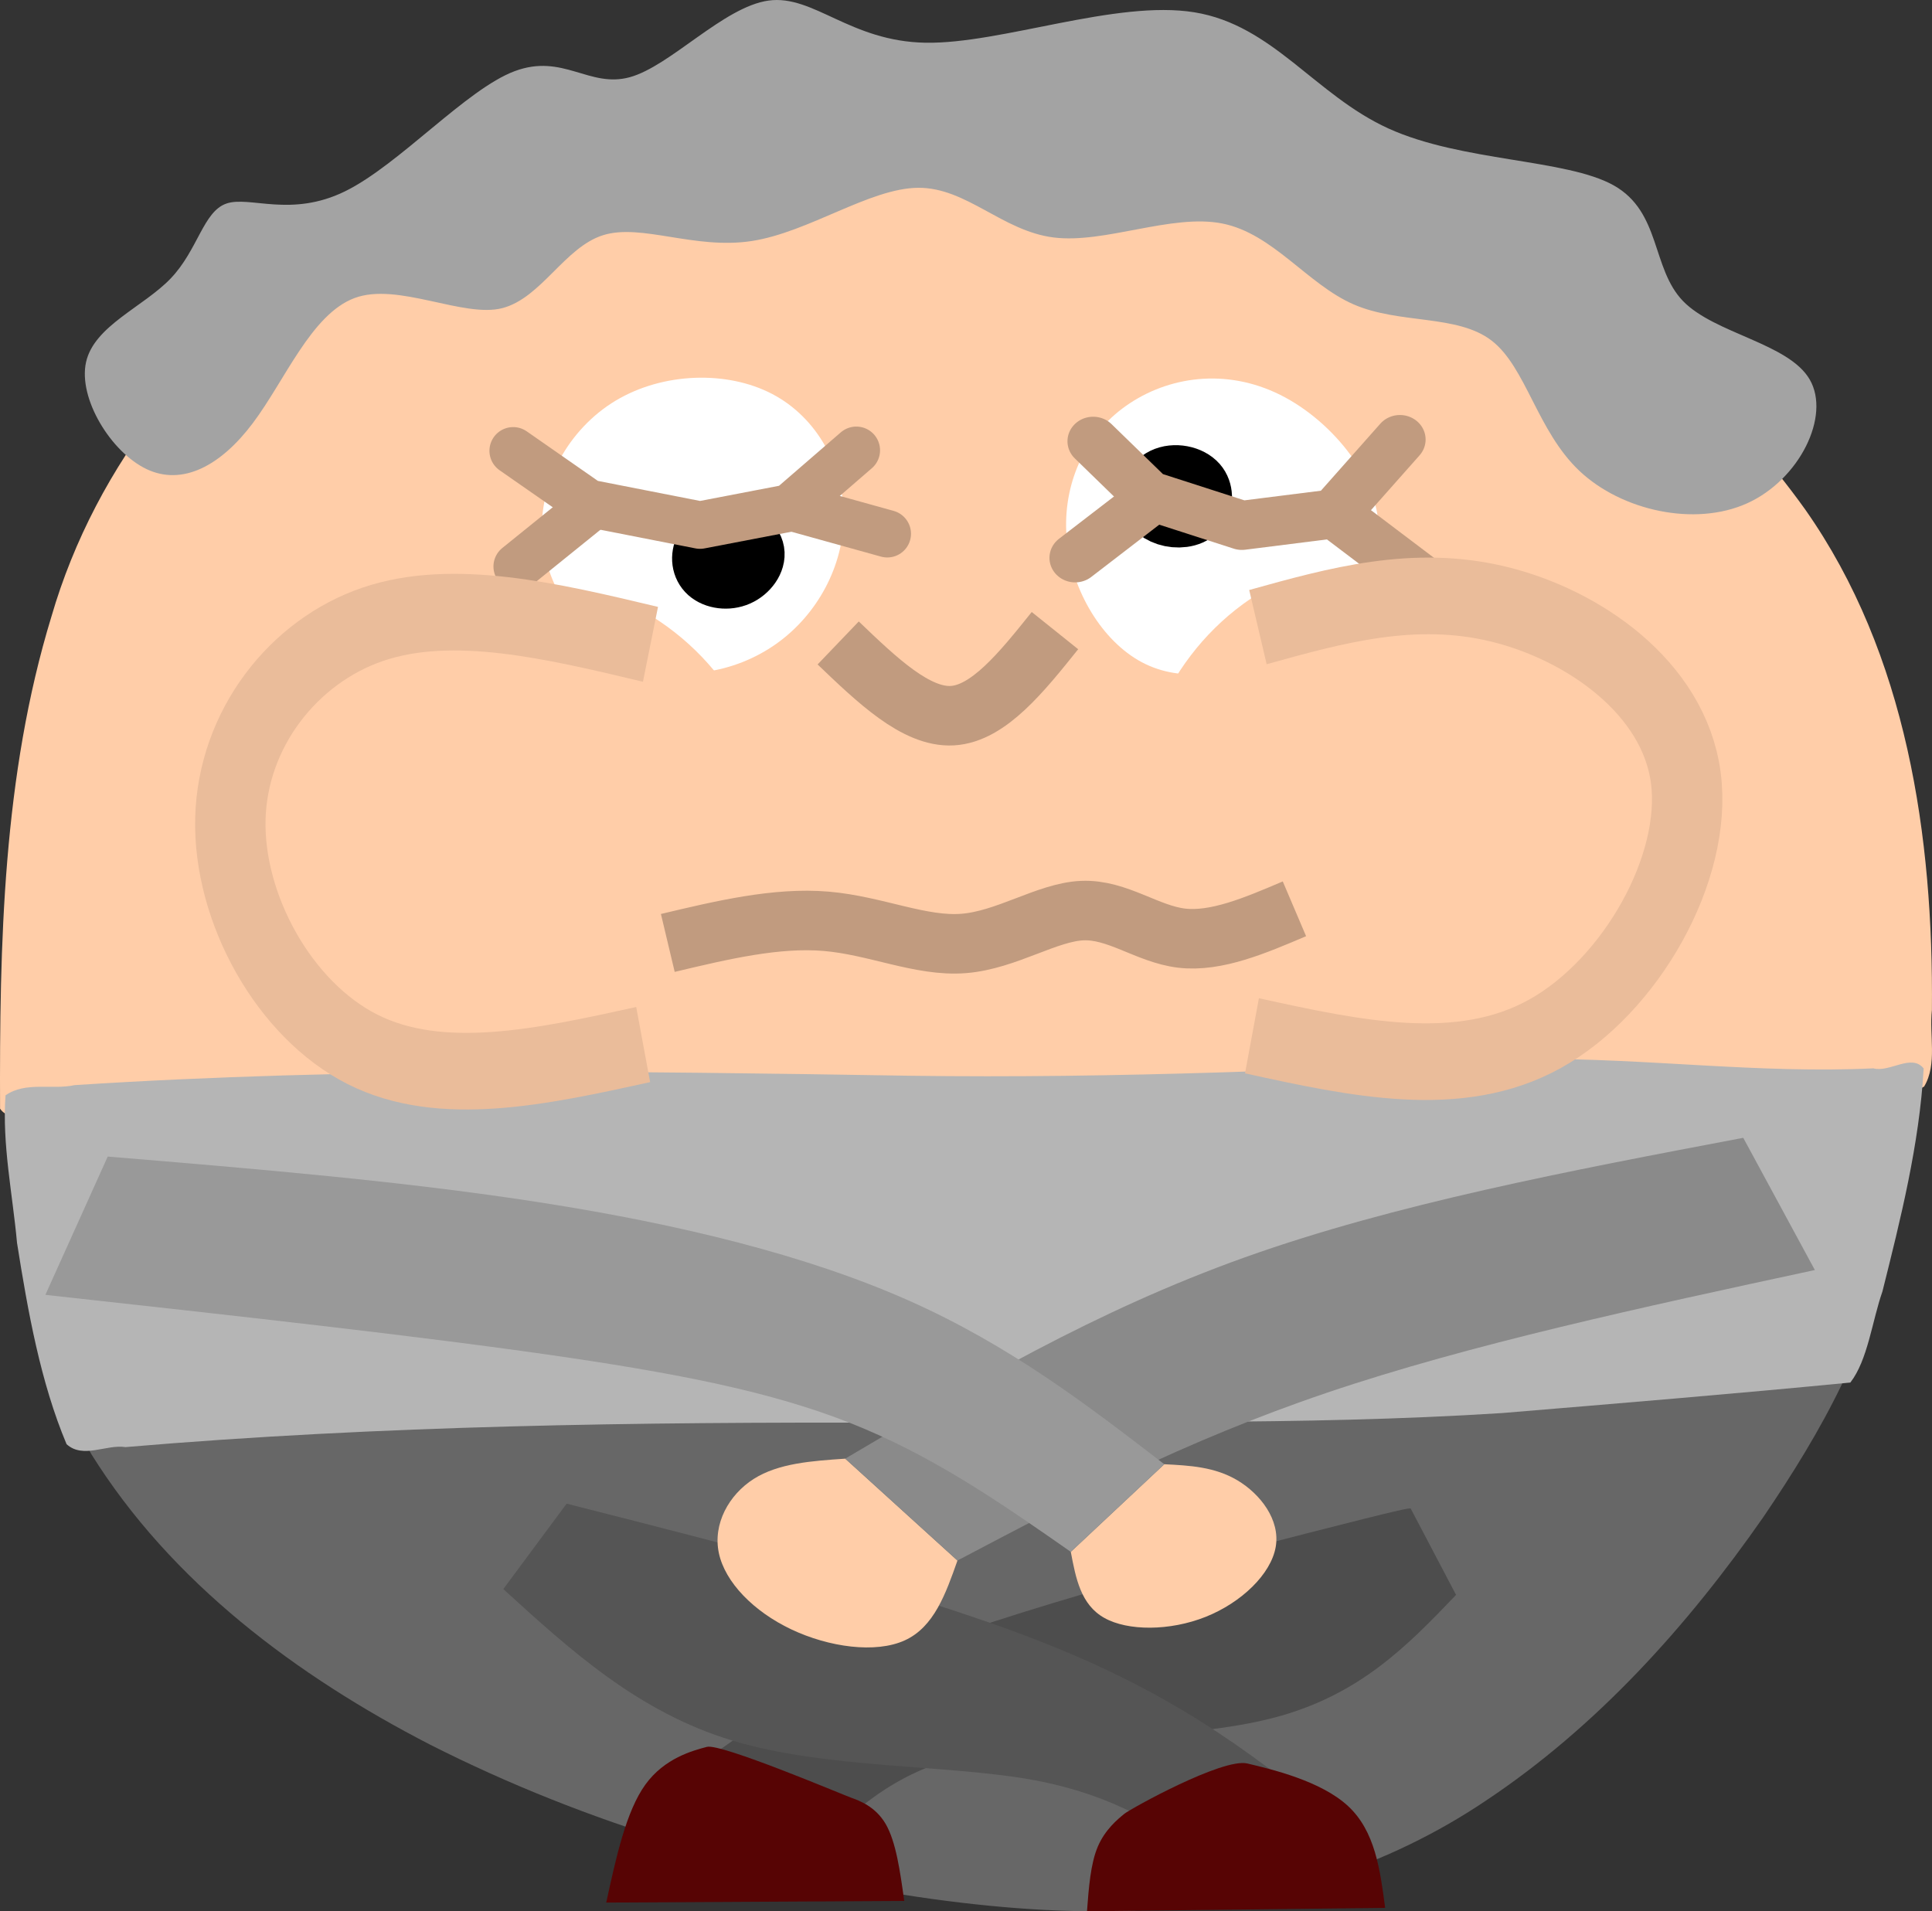 <?xml version="1.0" encoding="UTF-8" standalone="no"?>
<!-- Created with Inkscape (http://www.inkscape.org/) -->

<svg
   inkscape:export-ydpi="96"
   inkscape:export-xdpi="96"
   inkscape:export-filename="..\Projects\getting-farted-on\dev\assets\guy\closed_eyes.png"
   inkscape:version="1.2.2 (732a01da63, 2022-12-09)"
   sodipodi:docname="regular.svg"
   xml:space="preserve"
   id="svg5"
   version="1.1"
   viewBox="0 0 65.623 64.923"
   height="1298.46"
   width="1312.454"
   xmlns:inkscape="http://www.inkscape.org/namespaces/inkscape"
   xmlns:sodipodi="http://sodipodi.sourceforge.net/DTD/sodipodi-0.dtd"
   xmlns="http://www.w3.org/2000/svg"
   xmlns:svg="http://www.w3.org/2000/svg"><rect x="0" y="0" width="65.623" height="64.923" fill="#333333" stroke="none"/><sodipodi:namedview
     id="namedview7"
     pagecolor="#ffffff"
     bordercolor="#000000"
     borderopacity="0.25"
     inkscape:showpageshadow="2"
     inkscape:pageopacity="0.0"
     inkscape:pagecheckerboard="0"
     inkscape:deskcolor="#d1d1d1"
     inkscape:document-units="mm"
     showgrid="false"
     showguides="true"
     inkscape:lockguides="false"
     inkscape:zoom="0.5"
     inkscape:cx="563"
     inkscape:cy="669"
     inkscape:window-width="1278"
     inkscape:window-height="1360"
     inkscape:window-x="1266"
     inkscape:window-y="0"
     inkscape:window-maximized="0"
     inkscape:current-layer="g6939" /><defs
     id="defs2"><inkscape:path-effect
       effect="bspline"
       id="path-effect6943"
       is_visible="true"
       lpeversion="1"
       weight="33.333"
       steps="2"
       helper_size="0"
       apply_no_weight="true"
       apply_with_weight="true"
       only_selected="false" /><inkscape:path-effect
       effect="bspline"
       id="path-effect1482"
       is_visible="true"
       lpeversion="1"
       weight="33.333"
       steps="2"
       helper_size="0"
       apply_no_weight="true"
       apply_with_weight="true"
       only_selected="false" /><inkscape:path-effect
       effect="bspline"
       id="path-effect105595"
       is_visible="true"
       lpeversion="1"
       weight="33.333"
       steps="2"
       helper_size="0"
       apply_no_weight="true"
       apply_with_weight="true"
       only_selected="false" /><inkscape:path-effect
       effect="bspline"
       id="path-effect105345"
       is_visible="true"
       lpeversion="1"
       weight="33.333"
       steps="2"
       helper_size="0"
       apply_no_weight="true"
       apply_with_weight="true"
       only_selected="false" /><inkscape:path-effect
       effect="bspline"
       id="path-effect46172"
       is_visible="true"
       lpeversion="1"
       weight="33.333"
       steps="2"
       helper_size="0"
       apply_no_weight="true"
       apply_with_weight="true"
       only_selected="false" /><inkscape:path-effect
       effect="bspline"
       id="path-effect46168"
       is_visible="true"
       lpeversion="1"
       weight="33.333"
       steps="2"
       helper_size="0"
       apply_no_weight="true"
       apply_with_weight="true"
       only_selected="false" /><inkscape:path-effect
       effect="bspline"
       id="path-effect43935"
       is_visible="true"
       lpeversion="1"
       weight="33.333"
       steps="2"
       helper_size="0"
       apply_no_weight="true"
       apply_with_weight="true"
       only_selected="false" /><inkscape:path-effect
       effect="bspline"
       id="path-effect43205"
       is_visible="true"
       lpeversion="1"
       weight="33.333"
       steps="2"
       helper_size="0"
       apply_no_weight="true"
       apply_with_weight="true"
       only_selected="false" /><inkscape:path-effect
       effect="bspline"
       id="path-effect43201"
       is_visible="true"
       lpeversion="1"
       weight="33.333"
       steps="2"
       helper_size="0"
       apply_no_weight="true"
       apply_with_weight="true"
       only_selected="false" /><inkscape:path-effect
       effect="bspline"
       id="path-effect43197"
       is_visible="true"
       lpeversion="1"
       weight="33.333"
       steps="2"
       helper_size="0"
       apply_no_weight="true"
       apply_with_weight="true"
       only_selected="false" /><inkscape:path-effect
       effect="bspline"
       id="path-effect37328"
       is_visible="true"
       lpeversion="1"
       weight="33.333"
       steps="2"
       helper_size="0"
       apply_no_weight="true"
       apply_with_weight="true"
       only_selected="false" /><inkscape:path-effect
       effect="bspline"
       id="path-effect37216"
       is_visible="true"
       lpeversion="1"
       weight="33.333"
       steps="2"
       helper_size="0"
       apply_no_weight="true"
       apply_with_weight="true"
       only_selected="false" /><inkscape:path-effect
       effect="bspline"
       id="path-effect37212"
       is_visible="true"
       lpeversion="1"
       weight="33.333"
       steps="2"
       helper_size="0"
       apply_no_weight="true"
       apply_with_weight="true"
       only_selected="false" /><inkscape:path-effect
       effect="bspline"
       id="path-effect37100"
       is_visible="true"
       lpeversion="1"
       weight="33.333"
       steps="2"
       helper_size="0"
       apply_no_weight="true"
       apply_with_weight="true"
       only_selected="false" /><inkscape:path-effect
       effect="bspline"
       id="path-effect35643"
       is_visible="true"
       lpeversion="1"
       weight="33.333"
       steps="2"
       helper_size="0"
       apply_no_weight="true"
       apply_with_weight="true"
       only_selected="false" /><inkscape:path-effect
       effect="bspline"
       id="path-effect34937"
       is_visible="true"
       lpeversion="1"
       weight="33.333"
       steps="2"
       helper_size="0"
       apply_no_weight="true"
       apply_with_weight="true"
       only_selected="false" /><inkscape:path-effect
       effect="bspline"
       id="path-effect34933"
       is_visible="true"
       lpeversion="1"
       weight="33.333"
       steps="2"
       helper_size="0"
       apply_no_weight="true"
       apply_with_weight="true"
       only_selected="false" /><inkscape:path-effect
       effect="bspline"
       id="path-effect34875"
       is_visible="true"
       lpeversion="1"
       weight="33.333"
       steps="2"
       helper_size="0"
       apply_no_weight="true"
       apply_with_weight="true"
       only_selected="false" /><inkscape:path-effect
       effect="bspline"
       id="path-effect34144"
       is_visible="true"
       lpeversion="1"
       weight="33.333"
       steps="2"
       helper_size="0"
       apply_no_weight="true"
       apply_with_weight="true"
       only_selected="false" /><inkscape:path-effect
       effect="bspline"
       id="path-effect34086"
       is_visible="true"
       lpeversion="1"
       weight="33.333"
       steps="2"
       helper_size="0"
       apply_no_weight="true"
       apply_with_weight="true"
       only_selected="false" /><inkscape:path-effect
       effect="bspline"
       id="path-effect33594"
       is_visible="true"
       lpeversion="1"
       weight="33.333"
       steps="2"
       helper_size="0"
       apply_no_weight="true"
       apply_with_weight="true"
       only_selected="false" /><inkscape:path-effect
       effect="bspline"
       id="path-effect33583"
       is_visible="true"
       lpeversion="1"
       weight="33.333"
       steps="2"
       helper_size="0"
       apply_no_weight="true"
       apply_with_weight="true"
       only_selected="false" /><inkscape:path-effect
       effect="bspline"
       id="path-effect33579"
       is_visible="true"
       lpeversion="1"
       weight="33.333"
       steps="2"
       helper_size="0"
       apply_no_weight="true"
       apply_with_weight="true"
       only_selected="false" /><inkscape:path-effect
       effect="bspline"
       id="path-effect33575"
       is_visible="true"
       lpeversion="1"
       weight="33.333"
       steps="2"
       helper_size="0"
       apply_no_weight="true"
       apply_with_weight="true"
       only_selected="false" /><inkscape:path-effect
       effect="bspline"
       id="path-effect31711"
       is_visible="true"
       lpeversion="1"
       weight="33.333"
       steps="2"
       helper_size="0"
       apply_no_weight="true"
       apply_with_weight="true"
       only_selected="false" /><inkscape:path-effect
       effect="bspline"
       id="path-effect21040"
       is_visible="true"
       lpeversion="1"
       weight="33.333"
       steps="2"
       helper_size="0"
       apply_no_weight="true"
       apply_with_weight="true"
       only_selected="false" /><inkscape:path-effect
       effect="bspline"
       id="path-effect21036"
       is_visible="true"
       lpeversion="1"
       weight="33.333"
       steps="2"
       helper_size="0"
       apply_no_weight="true"
       apply_with_weight="true"
       only_selected="false" /><inkscape:path-effect
       effect="bspline"
       id="path-effect21032"
       is_visible="true"
       lpeversion="1"
       weight="33.333"
       steps="2"
       helper_size="0"
       apply_no_weight="true"
       apply_with_weight="true"
       only_selected="false" /><inkscape:path-effect
       effect="bspline"
       id="path-effect21028"
       is_visible="true"
       lpeversion="1"
       weight="33.333"
       steps="2"
       helper_size="0"
       apply_no_weight="true"
       apply_with_weight="true"
       only_selected="false" /><inkscape:path-effect
       effect="bspline"
       id="path-effect21024"
       is_visible="true"
       lpeversion="1"
       weight="33.333"
       steps="2"
       helper_size="0"
       apply_no_weight="true"
       apply_with_weight="true"
       only_selected="false" /><inkscape:path-effect
       effect="bspline"
       id="path-effect21004"
       is_visible="true"
       lpeversion="1"
       weight="33.333"
       steps="2"
       helper_size="0"
       apply_no_weight="true"
       apply_with_weight="true"
       only_selected="false" /><inkscape:path-effect
       effect="fill_between_many"
       method="originald"
       linkedpaths="#path21022,0,1|#path21026,0,1"
       id="path-effect26602"
       is_visible="true"
       lpeversion="0"
       join="true"
       close="true"
       autoreverse="true" /><inkscape:path-effect
       effect="bspline"
       id="path-effect43935-4"
       is_visible="true"
       lpeversion="1"
       weight="33.333"
       steps="2"
       helper_size="0"
       apply_no_weight="true"
       apply_with_weight="true"
       only_selected="false" /><inkscape:path-effect
       effect="bspline"
       id="path-effect43205-8"
       is_visible="true"
       lpeversion="1"
       weight="33.333"
       steps="2"
       helper_size="0"
       apply_no_weight="true"
       apply_with_weight="true"
       only_selected="false" /><inkscape:path-effect
       effect="bspline"
       id="path-effect43201-5"
       is_visible="true"
       lpeversion="1"
       weight="33.333"
       steps="2"
       helper_size="0"
       apply_no_weight="true"
       apply_with_weight="true"
       only_selected="false" /></defs><g
     inkscape:groupmode="layer"
     inkscape:label="Growl"
     style="display:none"
     transform="translate(-1.012,-0.68)"
     mode="growl"
     id="g13118"
     shake="0.1"
     scale-to="1.1"><g
       inkscape:groupmode="layer"
       id="layer14"
       inkscape:label="bottom"
       color="clothes-bottom"
       style="display:inline"><path
         style="display:inline;opacity:1;fill:#676767;fill-opacity:1;stroke:none;stroke-width:2;stroke-linejoin:round;stroke-dasharray:none;stroke-opacity:1;paint-order:normal"
         d="m 5.292,50.392 c -0.794,1.356 -1.72,3.164 -0.727,4.222 0.992,1.058 3.903,1.367 5.556,2.481 1.654,1.114 2.05,3.032 3.704,3.66 1.654,0.628 4.564,-0.033 10.098,-0.463 5.534,-0.43 13.692,-0.628 19.524,0.066 5.832,0.695 9.338,2.282 10.837,1.841 1.499,-0.441 0.992,-2.91 2.282,-4.277 1.29,-1.367 4.377,-1.632 5.501,-3.065 1.124,-1.433 0.287,-4.035 0.661,-5.358 0.375,-1.323 1.962,-1.367 2.381,-2.106 0.419,-0.738 -0.331,-2.172 -6.361,-2.712 -6.03,-0.54 -17.341,-0.188 -26.778,0.386 -9.437,0.573 -16.999,1.367 -21.112,2.216 -4.112,0.849 -4.774,1.753 -5.567,3.109 z"
         id="path105593"
         inkscape:path-effect="#path-effect105595"
         inkscape:original-d="m 5.4239583,49.940104 c -0.9257771,1.808249 -1.8518188,3.616237 -2.778125,5.423958 2.9107394,0.308951 5.8210978,0.617625 8.7312497,0.926041 0.397148,1.918531 0.794015,3.836723 1.190625,5.754688 2.910739,-0.661207 5.821098,-1.322652 8.73125,-1.984375 8.158252,-0.198173 16.316073,-0.396606 24.473958,-0.595313 3.506064,1.587797 7.011722,3.175265 10.517187,4.7625 -0.506864,-2.469229 -1.01397,-4.938625 -1.521354,-7.408333 3.087132,-0.264324 6.173875,-0.528902 9.260417,-0.79375 -0.8376,-2.601523 -1.675429,-5.203208 -2.513542,-7.805208 1.587797,-0.04383 3.175265,-0.08793 4.7625,-0.132292 -0.749403,-1.432925 -1.499042,-2.866054 -2.248958,-4.299479 -11.3109,0.35305 -22.62161,0.705821 -33.932812,1.058333 -7.56256,0.794031 -15.125083,1.587765 -22.6880208,2.38125 -0.6612069,0.904275 -1.322652,1.80825 -1.9843749,2.71198 z"
         inkscape:label="bottom"
         sodipodi:nodetypes="ccccccccccccccc" /></g><g
       inkscape:groupmode="layer"
       id="layer15"
       inkscape:label="top"
       style="display:inline"
       color="clothes-top"><path
         style="display:inline;opacity:1;fill:#b5b5b5;fill-opacity:1;stroke:none;stroke-width:2;stroke-linejoin:round;stroke-dasharray:none;stroke-opacity:1;paint-order:normal"
         d="m 12.126,36.781 c -11.19,0.752 -11.866,2.176 -11.618,3.416 0.248,1.24 1.419,2.295 1.441,3.574 0.022,1.279 -1.103,2.783 -1.058,4.023 0.045,1.24 1.261,2.216 2.398,2.77 1.137,0.554 2.195,0.686 12.26,0.224 10.065,-0.462 29.135,-1.517 39.323,-2.308 10.188,-0.791 11.494,-1.319 11.742,-2.242 0.248,-0.923 -0.563,-2.242 -0.495,-3.376 0.067,-1.134 1.013,-2.084 1.261,-3.218 C 67.627,38.509 67.177,37.19 56.099,36.57 45.021,35.95 23.317,36.029 12.126,36.781 Z"
         id="path105343"
         inkscape:path-effect="#path-effect105345"
         inkscape:original-d="m 1.6111647,36.107904 c -0.67520215,1.42471 -1.35067447,2.849102 -2.02641697,4.273178 1.17111224,1.055444 2.34190767,2.11053 3.51245617,3.165318 -1.1255396,1.50387 -2.25130428,3.007367 -3.3773617,4.510575 1.21614465,0.976308 2.4319706,1.952265 3.6475506,2.92792 1.0585312,0.132205 2.11675,0.264091 3.1747198,0.395664 19.0714874,-1.05481 38.1419424,-2.109896 57.2125054,-3.165316 1.306209,-0.527248 2.612098,-1.05479 3.91774,-1.58266 -0.810313,-1.318592 -1.620864,-2.637447 -2.431701,-3.956647 0.945951,-0.949297 1.891593,-1.898873 2.836984,-2.848785 -0.450054,-1.318591 -0.90036,-2.637446 -1.350945,-3.956645 -21.70534,0.07945 -43.410084,0.158582 -65.1155313,0.237398 z"
         inkscape:label="top" /></g></g><g
     inkscape:groupmode="layer"
     id="body"
     inkscape:label="Body"
     style="display:inline"
     transform="translate(-1.012,-0.68)"
     texture="true"><g
       inkscape:groupmode="layer"
       id="layer10"
       inkscape:label="face"
       style="display:inline"
       color="skin"
       shake="0"><path
         id="path26685"
         style="display:inline;opacity:1;fill:#ffcda8;fill-opacity:1;stroke:none;stroke-width:0;stroke-linejoin:round;stroke-dasharray:none;stroke-opacity:1;paint-order:normal"
         inkscape:label="skin"
         d="m 106.172,75.343 c -0.228,0.001 -0.457,0.004 -0.685,0.01 -6.564,-0.015 -13.085,1.982 -18.645,5.438 -4.592,2.837 -8.203,7.293 -9.717,12.504 -1.651,5.401 -1.763,11.112 -1.744,16.714 0.399,0.569 1.347,0.028 1.967,0.125 9.339,-0.468 18.715,-0.312 28.07,-0.315 6.387,0.064 12.778,0.072 19.158,-0.285 4.244,-0.218 8.478,0.096 12.717,0.261 1.14,-0.059 2.427,0.049 3.442,-0.539 0.455,-0.759 0.168,-1.752 0.264,-2.598 0.054,-5.884 -0.845,-12.081 -4.303,-17.002 -4.816,-6.727 -12.443,-11 -20.358,-12.996 -3.322,-0.819 -6.739,-1.332 -10.166,-1.316 z"
         transform="translate(-74.367,-71.668)" /></g><g
       inkscape:groupmode="layer"
       id="layer6"
       inkscape:label="Clothes bottom"
       color="clothes-bottom"
       style="display:inline"
       shake="0"><path
         style="display:inline;opacity:1;fill:#676767;fill-opacity:1;stroke:#000000;stroke-width:0;stroke-linejoin:round;stroke-dasharray:none;stroke-opacity:1;paint-order:normal"
         d="m 137.49,119.044 c -5.184,0.34 -10.382,0.747 -15.56,0.907 -9.967,0.116 -19.935,-0.016 -29.901,0.129 -4.576,0.173 -9.154,0.358 -13.723,0.659 -0.455,0.24 0.028,0.7 0.167,0.99 2.724,4.376 6.997,7.555 11.524,9.887 5.344,2.706 11.172,4.422 17.098,5.245 2.503,0.34 5.034,0.519 7.558,0.338 3.966,-0.204 7.879,-1.454 11.179,-3.674 3.78,-2.513 6.868,-5.947 9.448,-9.654 0.979,-1.442 1.908,-2.937 2.662,-4.503 0.077,-0.272 -0.242,-0.361 -0.452,-0.323 z"
         id="path26683"
         inkscape:label="bottom"
         transform="translate(-74.367,-71.668)" /><path
         style="display:inline;opacity:1;fill:#4d4d4d;fill-opacity:1;stroke:none;stroke-width:2.022;stroke-linejoin:round;stroke-dasharray:none;stroke-opacity:1;paint-order:normal"
         d="m 123.293,123.587 c -0.109,0 -0.218,0 -3.531,0.848 -3.313,0.848 -9.83,2.545 -14.053,4.206 -4.223,1.661 -6.152,3.285 -8.081,4.91 0,0 5.565,1.469 5.565,1.469 1.353,-1.304 2.705,-2.608 5.495,-3.171 2.79,-0.563 7.017,-0.385 9.948,-1.149 2.931,-0.764 4.566,-2.47 6.2,-4.176"
         id="path34873"
         inkscape:path-effect="#path-effect34875"
         inkscape:original-d="m 123.2934,123.58711 c -0.10887,2.7e-4 -0.218,2.7e-4 -0.3274,0 -6.51679,1.69702 -13.03358,3.3937 -19.55077,5.09015 -1.92878,1.62475 -5.787013,4.87337 -5.787013,4.87337 l 5.564503,1.46907 c 0,0 2.70548,-2.60762 4.05783,-3.91183 4.22772,0.17854 8.455,0.35681 12.68211,0.53482 1.63504,-1.70593 3.26975,-3.41206 4.90423,-5.11849"
         sodipodi:nodetypes="cccccccc"
         transform="translate(-74.367,-71.668)" /><path
         style="display:inline;opacity:1;fill:#555555;fill-opacity:1;stroke:none;stroke-width:2.022;stroke-linejoin:round;stroke-dasharray:none;stroke-opacity:1;paint-order:normal"
         d="m 92.474,126.327 c 2.292,2.089 4.584,4.177 7.772,5.143 3.188,0.966 7.272,0.81 10.173,1.332 2.901,0.522 4.619,1.721 6.337,2.921 0,0 4.022,-1.495 4.022,-1.495 -2.513,-2.025 -5.025,-4.049 -9.384,-5.85 -4.359,-1.801 -10.564,-3.377 -16.769,-4.953"
         id="path34931"
         inkscape:path-effect="#path-effect34933"
         inkscape:original-d="m 92.474148,126.32659 c 2.292101,2.08854 4.583938,4.17683 6.875506,6.26484 4.084546,-0.15564 8.168676,-0.31155 12.252616,-0.46772 1.71827,1.19994 5.15391,3.59894 5.15391,3.59894 l 4.0224,-1.49532 c 0,0 -5.0248,-4.04943 -7.5376,-6.07455 -6.20496,-1.576 -12.40995,-3.1522 -18.615312,-4.72869"
         sodipodi:nodetypes="ccccccc"
         transform="translate(-74.367,-71.668)" /></g><g
       inkscape:groupmode="layer"
       id="layer7"
       inkscape:label="Clothes top"
       color="clothes-top"
       style="display:inline"
       shake="0"><path
         style="display:inline;opacity:1;fill:#b5b5b5;fill-opacity:1;stroke:#000000;stroke-width:0;stroke-linejoin:round;stroke-dasharray:none;stroke-opacity:1;paint-order:normal"
         d="m 127.435,108.32 c -7.056,0.358 -14.11,0.667 -21.174,0.569 -9.449,-0.152 -18.905,-0.291 -28.348,0.319 -0.761,0.168 -1.661,-0.132 -2.346,0.346 -0.121,1.658 0.24,3.357 0.39,5.012 0.37,2.338 0.8,4.742 1.683,6.839 0.556,0.508 1.355,-0.002 2,0.099 8.697,-0.741 17.406,-0.853 26.12,-0.829 6.877,-0.076 13.762,0.11 20.633,-0.327 3.946,-0.328 7.893,-0.653 11.836,-1.037 0.595,-0.772 0.735,-2.079 1.09,-3.096 0.616,-2.46 1.254,-4.996 1.4,-7.573 -0.413,-0.517 -1.152,0.147 -1.711,-0.004 -3.863,0.187 -7.712,-0.346 -11.574,-0.319 z"
         id="path26681"
         inkscape:label="top"
         transform="translate(-74.367,-71.668)" /></g><g
       inkscape:groupmode="layer"
       id="hair"
       inkscape:label="Hair"
       style="display:inline"
       transform="translate(-74.367,-71.668)"
       color="hair"
       shake="0"><path
         style="display:inline;opacity:1;fill:#a3a3a3;fill-opacity:1;stroke:none;stroke-width:2.022;stroke-linejoin:round;stroke-dasharray:none;stroke-opacity:1;paint-order:normal"
         d="m 80.364,88.286 c -1.213,-0.573 -2.337,-2.403 -2.062,-3.638 0.276,-1.235 1.951,-1.874 2.877,-2.844 0.926,-0.97 1.102,-2.271 1.891,-2.542 0.789,-0.271 2.189,0.488 4.03,-0.416 1.841,-0.904 4.122,-3.471 5.763,-4.082 1.641,-0.611 2.527,0.582 3.905,0.207 1.378,-0.375 3.191,-2.394 4.717,-2.604 1.526,-0.21 2.764,1.388 5.332,1.432 2.569,0.044 6.468,-1.466 9.133,-1.033 2.665,0.433 4.096,2.809 6.587,3.945 2.492,1.135 6.044,1.03 7.654,1.934 1.61,0.904 1.279,2.817 2.354,3.929 1.075,1.112 3.588,1.429 4.304,2.666 0.717,1.238 -0.346,3.398 -2.123,4.203 -1.777,0.805 -4.269,0.254 -5.702,-1.102 -1.433,-1.356 -1.808,-3.517 -2.977,-4.421 -1.169,-0.904 -3.131,-0.551 -4.696,-1.235 -1.565,-0.683 -2.734,-2.403 -4.454,-2.745 -1.72,-0.342 -3.991,0.694 -5.733,0.474 -1.742,-0.22 -2.954,-1.698 -4.597,-1.687 -1.643,0.011 -3.715,1.51 -5.655,1.808 -1.94,0.298 -3.748,-0.606 -5.049,-0.198 -1.301,0.408 -2.095,2.128 -3.416,2.476 -1.321,0.348 -3.561,-0.891 -5.028,-0.34 -1.466,0.551 -2.354,2.785 -3.449,4.243 -1.094,1.459 -2.395,2.142 -3.608,1.569 z"
         id="path31709"
         inkscape:path-effect="#path-effect31711"
         inkscape:original-d="M 80.275893,89.542444 C 79.151679,87.712673 78.0272,85.88264 76.902456,84.05234 c 1.675992,-0.63916 3.351654,-1.278554 5.027083,-1.91823 0.176657,-1.30063 0.353042,-2.60147 0.529167,-3.902604 1.400818,0.759103 2.801315,1.517912 4.201575,2.276473 2.281904,-2.566596 4.563451,-5.133356 6.844779,-7.700431 0.970423,1.367306 1.886013,2.53828 2.828623,3.807023 1.813502,-2.018437 3.626671,-4.037057 5.439597,-6.055981 1.2382,1.598562 2.47608,3.196796 3.71373,4.794797 3.89976,-1.509835 7.7991,-3.019876 11.69826,-4.530214 1.43079,2.37642 2.86131,4.752568 4.29157,7.128457 3.55279,-0.104883 7.10518,-0.210026 10.65738,-0.315436 -0.33103,1.912977 -0.66231,3.825613 -0.99386,5.738024 2.48085,0.31247 4.99364,0.628729 7.49014,0.942705 -1.06275,2.161069 -2.12573,4.321794 -3.18899,6.482292 -2.49128,-0.550964 -4.98272,-1.102167 -7.47448,-1.653646 -0.37457,-2.160543 -0.74938,-4.321263 -1.12448,-6.482292 -1.9621,0.35305 -3.92438,0.705821 -5.88698,1.058333 -1.16833,-1.719561 -2.33688,-3.439318 -3.50572,-5.159374 -2.27079,1.036568 -4.54175,2.072833 -6.81303,3.108854 -1.21243,-1.477024 -2.42508,-2.954251 -3.63802,-4.431771 -2.07234,1.4996 -4.14487,2.998875 -6.2177,4.497916 -1.807756,-0.903747 -3.615707,-1.80772 -5.423957,-2.711979 -0.793501,1.720091 -1.587235,3.439848 -2.38125,5.159375 -1.829808,-1.05809 -4.088998,-2.262232 -6.133893,-3.393744 -0.887587,2.233988 -1.775405,4.467622 -2.663503,6.701036 -1.30063,0.683784 -2.60147,1.367279 -3.902604,2.050521 z"
         inkscape:label="hair"
         sodipodi:nodetypes="ccccccccccccccccccccccccccc" /></g><g
       inkscape:groupmode="layer"
       id="layer11"
       inkscape:label="boots"
       color="skin"
       style="display:inline"
       shake="0"><path
         style="display:inline;opacity:1;fill:#570404;fill-opacity:1;stroke:none;stroke-width:2.022;stroke-linejoin:round;stroke-dasharray:none;stroke-opacity:1;paint-order:normal"
         d="m 99.389,131.687 c -0.481,0.127 -1.442,0.382 -2.092,1.285 -0.65,0.903 -0.988,2.453 -1.327,4.004 0,0 10.123,-0.056 10.123,-0.056 -0.14,-1.004 -0.28,-2.008 -0.628,-2.609 -0.348,-0.602 -0.904,-0.8 -1.182,-0.9 -0.278,-0.099 -4.414,-1.851 -4.894,-1.724 z"
         id="path34935"
         inkscape:path-effect="#path-effect34937"
         inkscape:original-d="m 99.8694,131.56005 c -0.961,0.25511 -1.922177,0.50989 -2.883595,0.7644 -0.338162,1.55098 -1.015052,4.65187 -1.015052,4.65187 l 10.122677,-0.0558 c 0,0 -0.27963,-2.00776 -0.41975,-3.01214 -0.55604,-0.19847 -1.11223,-0.39722 -1.66864,-0.5963 z"
         sodipodi:nodetypes="ccccccc"
         transform="translate(-74.367,-71.668)" /><path
         style="display:inline;opacity:1;fill:#570404;fill-opacity:1;stroke:none;stroke-width:2.022;stroke-linejoin:round;stroke-dasharray:none;stroke-opacity:1;paint-order:normal"
         d="m 113.562,133.966 c -0.216,0.177 -0.649,0.53 -0.895,1.11 -0.246,0.58 -0.306,1.387 -0.367,2.195 0,0 10.128,-0.115 10.128,-0.115 -0.172,-1.305 -0.344,-2.611 -1.263,-3.461 -0.919,-0.851 -2.586,-1.246 -3.42,-1.444 -0.834,-0.198 -3.968,1.538 -4.184,1.715 z"
         id="path35641"
         inkscape:path-effect="#path-effect35643"
         inkscape:original-d="m 113.77864,133.78929 c -0.43218,0.35366 -0.86456,0.707 -1.29717,1.06007 -0.0599,0.80759 -0.1804,2.42184 -0.1804,2.42184 l 10.12827,-0.11517 c 0,0 -0.34341,-2.61057 -0.51543,-3.91635 -1.66678,-0.39514 -3.33371,-0.79058 -5.00086,-1.18634 z"
         sodipodi:nodetypes="ccccccc"
         transform="translate(-74.367,-71.668)" /></g><g
       inkscape:groupmode="layer"
       id="layer9"
       inkscape:label="hands"
       color="skin"
       style="display:inline"
       shake="0.1"><path
         style="display:inline;opacity:1;fill:#ffcda8;fill-opacity:1;stroke:none;stroke-width:2.022;stroke-linejoin:round;stroke-dasharray:none;stroke-opacity:1;paint-order:normal"
         d="m 104.089,121.897 c -1.133,0.077 -2.266,0.153 -3.109,0.688 -0.842,0.535 -1.394,1.527 -1.184,2.519 0.21,0.992 1.18,1.984 2.459,2.591 1.279,0.606 2.866,0.827 3.858,0.373 0.992,-0.454 1.389,-1.582 1.787,-2.71"
         id="path34084"
         inkscape:path-effect="#path-effect34086"
         inkscape:original-d="m 104.08869,121.89666 c -1.13307,0.077 -2.26638,0.15375 -3.4,0.23023 -0.55096,0.99247 -1.102156,1.98462 -1.653645,2.97656 0.970415,0.99248 1.940515,1.98463 2.910415,2.97657 1.5878,0.22076 3.17523,0.44123 4.7625,0.66145 0.39747,-1.12765 0.79466,-2.25551 1.1916,-3.38367"
         sodipodi:nodetypes="cccccc"
         transform="translate(-74.367,-71.668)" /><path
         style="display:inline;opacity:1;fill:#ffcda8;fill-opacity:1;stroke:none;stroke-width:2.022;stroke-linejoin:round;stroke-dasharray:none;stroke-opacity:1;paint-order:normal"
         d="m 111.75,125.062 c 0.17,0.898 0.339,1.796 1.138,2.244 0.798,0.449 2.225,0.449 3.441,-0.035 1.216,-0.484 2.221,-1.452 2.381,-2.375 0.16,-0.923 -0.526,-1.801 -1.298,-2.262 -0.772,-0.461 -1.629,-0.505 -2.487,-0.548"
         id="path34142"
         inkscape:path-effect="#path-effect34144"
         inkscape:original-d="m 111.74986,125.06207 c 0.1699,0.89798 0.33954,1.79568 0.50891,2.69315 1.42689,2.6e-4 2.85343,2.6e-4 4.2798,0 1.00584,-0.96796 2.01135,-1.93611 3.01665,-2.90458 -0.68574,-0.87786 -1.3717,-1.75593 -2.05797,-2.63432 -0.85721,-0.0433 -1.71465,-0.087 -2.57239,-0.13081"
         sodipodi:nodetypes="cccccc"
         transform="translate(-74.367,-71.668)" /></g><g
       inkscape:groupmode="layer"
       id="layer5"
       inkscape:label="right arm"
       color="clothes-top"
       inkscape:transform-center-x="15"
       inkscape:transform-center-y="4.9"
       style="display:inline"
       transform="translate(-74.367,-71.668)"
       shake="0.1"><path
         style="display:inline;opacity:1;fill:#8a8a8a;fill-opacity:1;stroke:none;stroke-width:2.022;stroke-linejoin:round;stroke-dasharray:none;stroke-opacity:1;paint-order:normal"
         d="m 137.023,115.489 c -5.862,1.263 -11.724,2.526 -16.578,4.17 -4.854,1.645 -8.7,3.672 -12.545,5.698 0,0 -3.811,-3.461 -3.811,-3.461 4.243,-2.51 8.486,-5.02 13.57,-6.837 5.084,-1.816 11.008,-2.939 16.932,-4.061"
         id="path33592"
         inkscape:path-effect="#path-effect33594"
         inkscape:original-d="m 137.02281,115.48888 c -5.86185,1.26311 -11.72396,2.52596 -17.58634,3.78854 -3.84545,2.0271 -11.53691,6.08038 -11.53691,6.08038 l -3.81087,-3.46114 c 0,0 8.48595,-5.01994 12.72854,-7.53031 5.92486,-1.1223 11.84921,-2.24481 17.77342,-3.3676"
         sodipodi:nodetypes="cccccc"
         transform="translate(1.8937232e-6)" /></g><g
       inkscape:groupmode="layer"
       id="layer8"
       inkscape:label="left arm"
       color="clothes-top"
       inkscape:transform-center-x="-17.1"
       inkscape:transform-center-y="4.3"
       style="display:inline"
       transform="translate(-74.367,-71.668)"
       shake="0.1"><path
         id="path33581"
         style="display:inline;opacity:1;fill:#999999;fill-opacity:1;stroke:none;stroke-width:2.022;stroke-linejoin:round;stroke-dasharray:none;stroke-opacity:1;paint-order:normal"
         class="UnoptimicedTransforms"
         inkscape:path-effect="#path-effect33583"
         inkscape:original-d="m 75.340103,110.52969 c 6.416411,0.70582 12.832556,1.41137 19.248437,2.11666 2.996822,0.67041 5.9932,1.34052 8.98949,2.0104 2.19742,1.53479 6.59134,4.6035 6.59134,4.6035 l 3.175,-2.97656 c 0,0 -5.24946,-4.03883 -7.87467,-6.05871 -4.28834,-1.04472 -8.576759,-2.08966 -12.865534,-3.13488 -5.04897,-0.41867 -10.098001,-0.83758 -15.147396,-1.25677"
         d="m 75.34,110.53 c 6.416,0.706 12.833,1.411 17.539,2.099 4.706,0.688 7.703,1.358 10.3,2.46 2.597,1.102 4.794,2.637 6.991,4.171 0,0 3.175,-2.977 3.175,-2.977 -2.625,-2.02 -5.249,-4.039 -8.706,-5.571 -3.457,-1.532 -7.745,-2.577 -12.414,-3.309 -4.669,-0.732 -9.718,-1.151 -14.767,-1.57"
         sodipodi:nodetypes="cccccccc"
         transform="translate(1.58,5.802)" /></g></g><g
     inkscape:groupmode="layer"
     inkscape:label="open eyes"
     transform="translate(-75.379,-72.348)"
     style="display:inline"
     mode="idle"
     id="g13154"
     shake="0.1"
     scale-to="2"><g
       inkscape:groupmode="layer"
       id="layer12"
       inkscape:label="right eye"
       style="display:inline;stroke-width:1.392"
       color="eyes"
       inkscape:transform-center-y="-4.979153"
       update-origin="true"
       inkscape:transform-center-x="-5.0743779"
       transform="matrix(0.752,0,0,0.686,27.367,29.496)"><g
         inkscape:groupmode="layer"
         id="layer20"
         inkscape:label="iris"
         style="display:inline;stroke-width:1.392"
         transform="translate(2e-6)"><path
           style="display:inline;opacity:1;fill:#ffffff;fill-opacity:1;stroke:none;stroke-width:2.815;stroke-linejoin:round;stroke-dasharray:none;stroke-opacity:1;paint-order:normal"
           d="m 112.036,89.233 c -0.234,-2.496 0.651,-5.005 2.497,-6.532 1.846,-1.527 4.447,-2.031 6.907,-0.803 2.46,1.227 4.676,4.205 4.676,6.769 -1.6e-4,2.564 -2.216,4.715 -4.441,5.983 -2.226,1.268 -4.461,1.654 -6.256,0.607 -1.795,-1.048 -3.148,-3.529 -3.383,-6.025 z"
           id="path37210"
           inkscape:path-effect="#path-effect37212"
           inkscape:original-d="m 110.91654,89.246638 c 0.88538,-2.508916 1.77046,-5.018167 2.65523,-7.527744 2.81178,-0.523591 5.40877,-1.047489 8.11269,-1.571727 2.2161,2.978398 4.43181,5.956348 6.64725,8.934025 -2.21549,2.151158 -4.43119,4.301898 -6.64725,6.452352 -2.2354,0.386373 -4.47101,0.772407 -6.70699,1.158114 -1.35335,-2.481392 -2.70698,-4.963017 -4.06093,-7.44502 z" /></g><g
         inkscape:groupmode="layer"
         id="layer21"
         inkscape:label="pupil"
         style="display:inline;stroke-width:1.392"
         transform="translate(2e-6)"
         go-right="0.1"
         go-left="0.05"><path
           style="display:inline;opacity:1;fill:#000000;fill-opacity:1;stroke:#000000;stroke-width:2.815;stroke-linejoin:round;stroke-dasharray:none;stroke-opacity:1;paint-order:normal"
           d="m 115.878,87.299 c -0.076,-0.443 0.155,-1.034 0.585,-1.266 0.43,-0.232 1.061,-0.106 1.376,0.286 0.315,0.392 0.315,1.05 0.076,1.43 -0.239,0.38 -0.718,0.483 -1.149,0.386 -0.43,-0.097 -0.812,-0.393 -0.888,-0.836 z"
           id="path37326"
           inkscape:path-effect="#path-effect37328"
           inkscape:original-d="m 115.57167,87.446337 c 0.23069,-0.590431 0.46121,-1.180991 0.69156,-1.771681 0.63044,0.126174 1.2607,0.252213 1.89081,0.378124 1.6e-4,0.658144 1.6e-4,1.316132 0,1.974004 -0.4787,0.102929 -0.95753,0.205727 -1.43655,0.308397 -0.38179,-0.296158 -0.76371,-0.592434 -1.14582,-0.888844 z" /></g></g><g
       inkscape:groupmode="layer"
       id="layer2"
       inkscape:label="left eye"
       style="display:inline;stroke-width:1.409"
       color="eyes"
       inkscape:transform-center-x="5.0644231"
       inkscape:transform-center-y="-4.881185"
       texture="true"
       update-origin="true"
       transform="matrix(0.714,0,0,0.705,29.717,28.087)"><g
         inkscape:groupmode="layer"
         id="layer19"
         inkscape:label="iris"
         style="display:inline;stroke-width:1.409"
         transform="translate(2e-6)"><path
           style="display:inline;opacity:1;fill:#ffffff;fill-opacity:1;stroke:none;stroke-width:2.849;stroke-linejoin:round;stroke-dasharray:none;stroke-opacity:1;paint-order:normal"
           d="m 89.743,88.639 c -0.179,-2.556 1.254,-5.191 3.5,-6.555 2.246,-1.364 5.303,-1.459 7.453,-0.315 2.15,1.144 3.393,3.524 3.392,5.895 -1.7e-4,2.37 -1.243,4.731 -3.213,6.143 -1.971,1.413 -4.67,1.878 -6.915,0.872 -2.246,-1.006 -4.037,-3.484 -4.217,-6.04 z"
           id="path37098"
           inkscape:path-effect="#path-effect37100"
           inkscape:original-d="m 88.130139,88.717565 c 1.433793,-2.634213 2.86719,-5.268801 4.300199,-7.903767 3.058052,-0.09371 6.115591,-0.187808 9.172802,-0.282278 1.24301,2.381293 2.48559,4.762111 3.72778,7.142604 -1.24222,2.36075 -2.4848,4.721029 -3.72778,7.080981 -2.698914,0.465642 -5.398111,0.930887 -8.097752,1.395765 -1.791395,-2.477444 -3.583109,-4.955162 -5.375249,-7.433305 z" /></g><g
         inkscape:groupmode="layer"
         id="layer18"
         inkscape:label="pupil"
         style="display:inline;stroke-width:1.409"
         transform="translate(2e-6)"
         go-left="0.1"
         go-right="0.05"><path
           style="display:inline;opacity:1;fill:#000000;fill-opacity:1;stroke:#000000;stroke-width:2.849;stroke-linejoin:round;stroke-dasharray:none;stroke-opacity:1;paint-order:normal"
           d="m 97.477,89.173 c 0.218,-0.424 0.716,-0.766 1.234,-0.73 0.518,0.036 1.055,0.451 1.133,0.917 0.078,0.466 -0.303,0.984 -0.789,1.201 -0.486,0.217 -1.077,0.133 -1.405,-0.162 -0.328,-0.295 -0.391,-0.802 -0.174,-1.227 z"
           id="path37214"
           inkscape:path-effect="#path-effect37216"
           inkscape:original-d="m 97.195867,89.090655 c 0.499006,-0.341705 0.997857,-0.683549 1.496558,-1.025536 0.537284,0.41482 1.074392,0.82948 1.611355,1.244009 -0.380645,0.517852 -0.761443,1.035541 -1.142397,1.553098 -0.591305,-0.08351 -1.18274,-0.167156 -1.774338,-0.250948 -0.06358,-0.506743 -0.127298,-1.013608 -0.191178,-1.520623 z" /></g></g></g><g
     inkscape:groupmode="layer"
     inkscape:label="closed eyes"
     style="display:inline;stroke:#bb9691;stroke-width:2;stroke-dasharray:none;stroke-opacity:1"
     transform="translate(-3.912,-1.715)"
     mode="force-fart"
     id="g13166"
     scale-to="1.5"
     shake="0.1"
     update-origin="true"><g
       inkscape:groupmode="layer"
       id="layer3"
       inkscape:label="left eye 1"
       color="skin"
       transform="matrix(0.797,0,0,0.797,6.73,5.203)"><path
         style="display:inline;fill:none;fill-opacity:1;stroke:#c19b7f;stroke-width:2.022;stroke-linecap:round;stroke-linejoin:round;stroke-dasharray:none;stroke-opacity:1"
         d="m 18.334,14.837 3.208,2.234 4.755,0.933 3.824,-0.734 2.838,-2.455"
         id="path1902"
         sodipodi:nodetypes="ccccc" /><path
         style="display:inline;fill:none;fill-opacity:1;stroke:#c19b7f;stroke-width:2.022;stroke-linecap:round;stroke-linejoin:round;stroke-dasharray:none;stroke-opacity:1"
         d="m 30.308,17.269 3.97,1.103"
         id="path1904"
         sodipodi:nodetypes="cc" /><path
         style="display:inline;fill:none;fill-opacity:1;stroke:#c19b7f;stroke-width:2.022;stroke-linecap:round;stroke-linejoin:round;stroke-dasharray:none;stroke-opacity:1"
         d="m 21.729,17.164 -3.224,2.603"
         id="path1906"
         sodipodi:nodetypes="cc" /></g><g
       inkscape:groupmode="layer"
       id="layer4"
       inkscape:label="right eye 1"
       color="skin"
       transform="matrix(0.863,0,0,0.824,6.74,4.079)"><path
         style="display:inline;fill:none;fill-opacity:1;stroke:#c19b7f;stroke-width:2.022;stroke-linecap:round;stroke-linejoin:round;stroke-dasharray:none;stroke-opacity:1"
         d="m 39.748,15.321 2.195,2.235 3.658,1.234 3.63,-0.479 2.591,-3.061"
         id="path1902-5"
         sodipodi:nodetypes="ccccc" /><path
         style="display:inline;fill:none;fill-opacity:1;stroke:#c19b7f;stroke-width:2.022;stroke-linecap:round;stroke-linejoin:round;stroke-dasharray:none;stroke-opacity:1"
         d="m 49.264,18.328 3.994,3.164"
         id="path1904-7"
         sodipodi:nodetypes="cc" /><path
         style="display:inline;fill:none;fill-opacity:1;stroke:#c19b7f;stroke-width:2.022;stroke-linecap:round;stroke-linejoin:round;stroke-dasharray:none;stroke-opacity:1"
         d="M 42.097,17.665 39.039,20.128"
         id="path1906-9"
         sodipodi:nodetypes="cc" /></g></g><g
     inkscape:groupmode="layer"
     inkscape:label="cheeks"
     style="display:inline;stroke-width:0.644"
     transform="matrix(1.228,0,0,1.337,-8.441,-4.467)"
     color="skin"
     mode="cheeks"
     id="g13170"
     scale-to="1.5"
     update-origin="true"
     shake="0.1"
     fadein="0.2"
     scale-from="0.7"><path
       style="fill:#ffcda8;fill-opacity:1;stroke:none;stroke-width:1.413;stroke-linecap:round;stroke-linejoin:round"
       d="m 24.427,18.746 c 5.131,2.487 5.186,9.4 -0.133,11.666"
       id="path4443"
       sodipodi:nodetypes="cc" /><path
       style="opacity:1;fill:#ffcda8;fill-opacity:1;stroke:#eabc9a;stroke-width:1.947;stroke-linejoin:round;stroke-dasharray:none;stroke-opacity:1;paint-order:normal"
       d="m 24.866,19.711 c -2.736,-0.599 -5.472,-1.198 -7.677,-0.51 -2.205,0.688 -3.88,2.663 -3.943,4.94 -0.063,2.277 1.484,4.854 3.655,5.861 2.172,1.007 4.967,0.442 7.763,-0.122"
       id="path46166"
       inkscape:path-effect="#path-effect46168"
       inkscape:original-d="m 24.866336,19.710731 c -2.735617,-0.59896 -5.471551,-1.198114 -8.2078,-1.797462 -1.674187,1.975516 -3.348448,3.950693 -5.022926,5.925702 1.547531,2.578181 3.094574,5.155676 4.641723,7.733469 2.796205,-0.564388 5.591984,-1.128889 8.38751,-1.693538"
       sodipodi:nodetypes="ccccc" /><path
       style="fill:#ffcda8;fill-opacity:1;stroke:none;stroke-width:1.415;stroke-linecap:round;stroke-linejoin:round"
       d="m 41.911,18.297 c -4.921,2.598 -4.974,9.822 0.127,12.19"
       id="path5359"
       sodipodi:nodetypes="cc" /><path
       style="opacity:1;fill:#ffcda8;fill-opacity:1;stroke:#eabc9a;stroke-width:1.947;stroke-linejoin:round;stroke-dasharray:none;stroke-opacity:1;paint-order:normal"
       d="m 41.668,19.274 c 2.16,-0.553 4.32,-1.105 6.656,-0.584 2.337,0.521 4.85,2.116 5.179,4.412 0.329,2.296 -1.526,5.293 -3.89,6.502 -2.364,1.209 -5.237,0.631 -8.11,0.053"
       id="path46170"
       inkscape:path-effect="#path-effect46172"
       inkscape:original-d="m 41.667937,19.274105 c 2.159977,-0.552366 4.319614,-1.104889 6.479254,-1.657658 2.513553,1.595404 5.02652,3.190392 7.539572,4.785392 -1.854837,2.997056 -3.709776,5.99372 -5.564999,8.990291 -2.872834,-0.577908 -5.745852,-1.15598 -8.619225,-1.734252"
       sodipodi:nodetypes="ccccc" /></g><g
     inkscape:groupmode="layer"
     id="g6939"
     inkscape:label="mouth"
     color="skin"
     shake="0.05"
     style="display:inline;stroke-width:2;stroke:#bb9691;stroke-dasharray:none;stroke-opacity:1"
     transform="translate(-75.379,-72.348)"><path
       style="display:inline;opacity:1;fill:none;fill-opacity:1;stroke:#c19b7f;stroke-width:2.022;stroke-linejoin:round;stroke-dasharray:none;stroke-opacity:1;paint-order:normal"
       d="m 98.062,104.378 c 1.846,-0.439 3.691,-0.878 5.378,-0.735 1.687,0.143 3.215,0.867 4.668,0.753 1.454,-0.113 2.833,-1.064 4.029,-1.116 1.195,-0.052 2.205,0.795 3.376,0.935 1.171,0.139 2.502,-0.429 3.833,-0.996"
       id="path6937"
       inkscape:original-d="m 98.06177,104.37757 c 1.845724,-0.43843 3.69124,-0.87718 5.53658,-1.31625 1.52807,0.72431 3.05588,1.44826 4.58353,2.17192 1.38002,-0.95033 2.7598,-1.90096 4.13941,-2.85191 1.01021,0.84736 2.02019,1.6944 3.03,2.54112 1.33154,-0.56763 2.66284,-1.13555 3.99396,-1.70381"
       inkscape:path-effect="#path-effect6943"
       inkscape:label="mouth"
       transform="translate(1.8937232e-6)" /><path
       style="display:inline;opacity:1;fill:none;fill-opacity:1;stroke:#c19b7f;stroke-width:2.022;stroke-linejoin:round;stroke-dasharray:none;stroke-opacity:1;paint-order:normal"
       d="m 103.849,94.188 c 1.326,1.27 2.651,2.54 3.878,2.47 1.227,-0.07 2.356,-1.48 3.485,-2.889"
       id="path21038"
       inkscape:label="nose"
       inkscape:original-d="m 103.849,94.187791 c 1.32544,1.270056 2.65068,2.53979 3.97573,3.809208 1.12932,-1.409249 2.2584,-2.818763 3.38731,-4.228626"
       inkscape:path-effect="#path-effect21040" /></g></svg>
